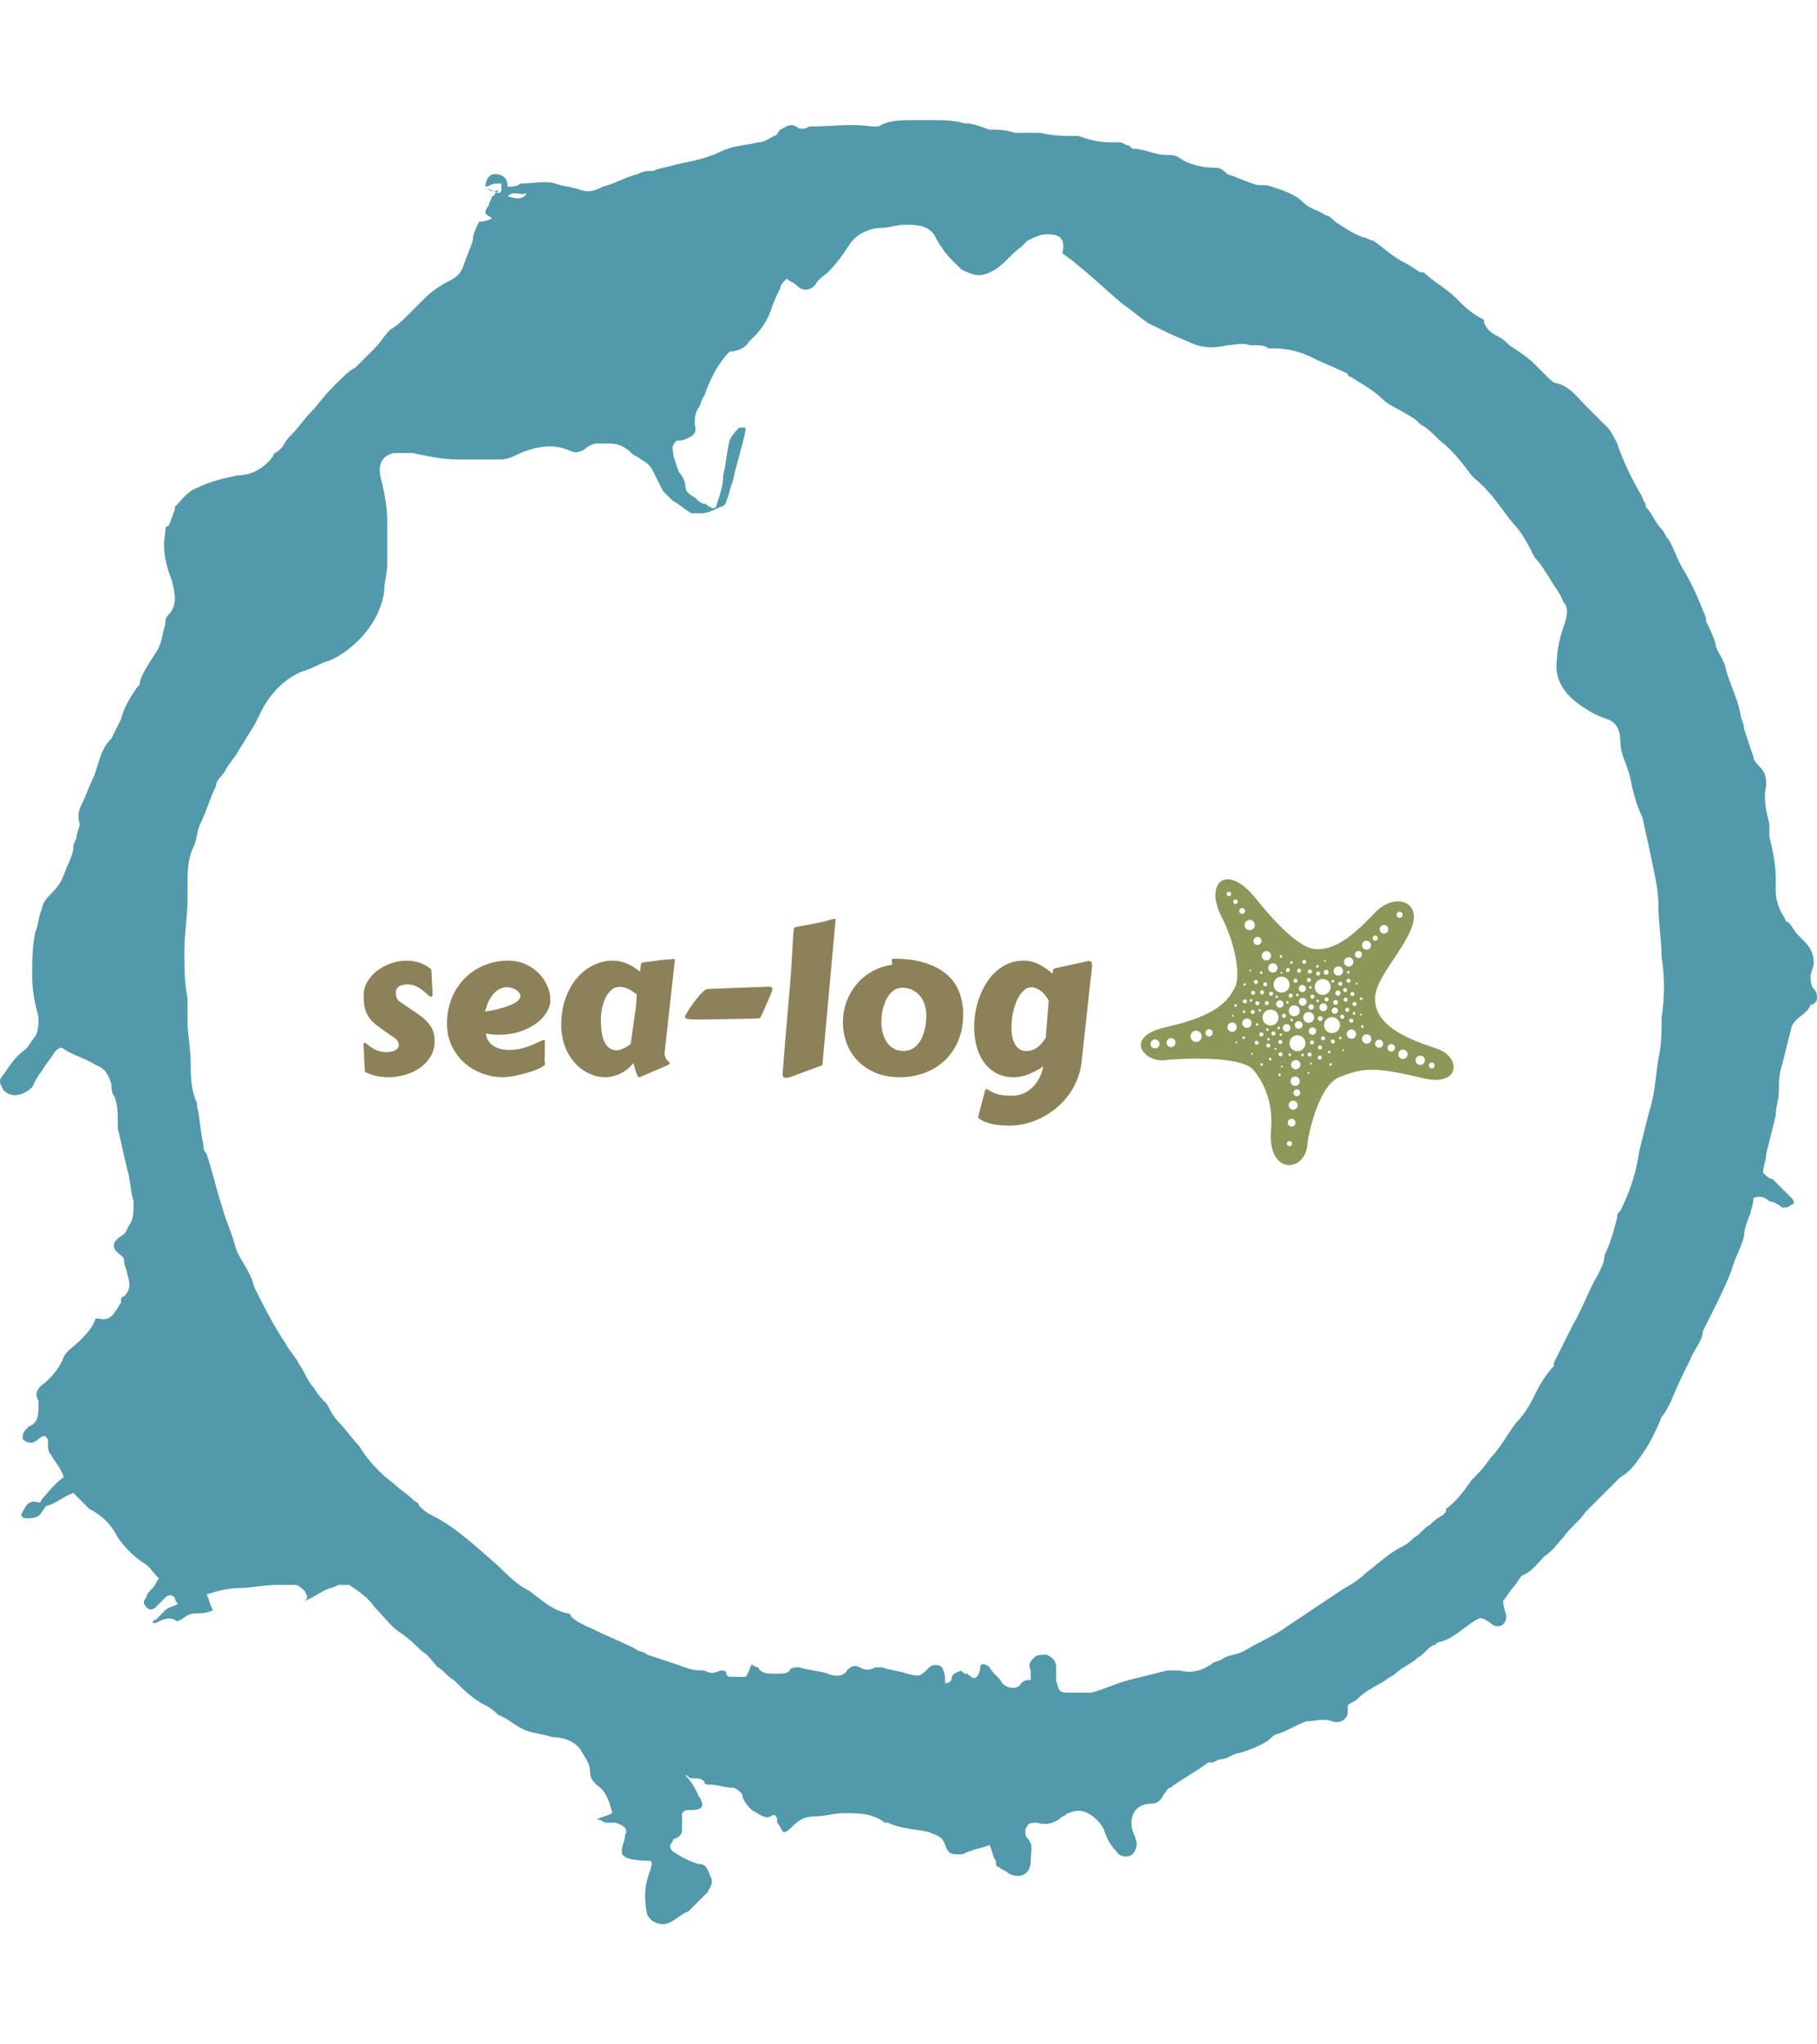 <svg xmlns="http://www.w3.org/2000/svg" version="1.1" xmlns:xlink="http://www.w3.org/1999/xlink" xmlns:svgjs="http://svgjs.dev/svgjs" width="2000" height="2250" viewBox="0 0 2000 2250"><g transform="matrix(1,0,0,1,0,0)"><svg viewBox="0 0 320 360" data-background-color="#ffffff" preserveAspectRatio="xMidYMid meet" height="2250" width="2000" xmlns="http://www.w3.org/2000/svg" xmlns:xlink="http://www.w3.org/1999/xlink"><g id="tight-bounds" transform="matrix(1,0,0,1,0,0)"><svg viewBox="0 0 320 360" height="360" width="320"><g><svg></svg></g><g><svg viewBox="0 0 320 360" height="360" width="320"><g><path transform="translate(-119.393,-98.319) scale(5.583,5.583)" d="M36.7 23.5c0-0.2 0.1-0.4 0.3-0.4 0.2 0 0.4 0.1 0.4 0.4 0.1 0 0.3 0 0.4-0.1 0.4 0 0.8-0.1 1.1 0 0.3 0.1 0.5 0.1 0.8 0.2 0.3 0.1 0.5 0 0.7-0.1 0.4-0.1 0.7-0.3 1.1-0.4 0.2-0.1 0.3-0.1 0.5-0.1 0.2-0.1 0.4-0.1 0.7-0.2 0.5-0.1 1-0.2 1.4-0.4 0.4-0.2 0.8-0.2 1.2-0.3 0.2 0 0.3-0.1 0.5-0.2 0.1 0 0.1-0.1 0.2-0.2 0.2-0.1 0.3-0.2 0.5-0.1 0.1 0.1 0.3 0.1 0.4 0h0.1c0.6 0 1.2-0.1 1.9 0 0.1 0 0.2 0 0.2 0 0.3-0.2 0.7-0.2 1.1-0.2 0.1 0 0.3 0 0.4 0h0.1c0.4 0 0.8 0 1.1 0.1 0.3 0 0.5 0.1 0.8 0.2 0.3 0 0.5 0 0.8 0.1 0.2 0 0.4 0 0.6 0 0.1 0 0.2 0 0.2 0 0.4 0.1 0.8 0.1 1.2 0.1 0.3 0.1 0.6 0.2 1 0.2 0.1 0 0.2 0 0.3 0 0.1 0 0.2 0.1 0.3 0.1l0.1 0.1c0.4 0 0.7 0.2 1.1 0.2 0.1 0 0.3 0 0.4 0.1 0.3 0.2 0.7 0.3 1.1 0.3 0.2 0 0.3 0.1 0.4 0.2 0.3 0.1 0.5 0.2 0.8 0.3 0.2 0.1 0.4 0 0.6 0.1 0.3 0.1 0.7 0.2 1 0.5 0.2 0.2 0.4 0.2 0.7 0.4 0.1 0 0.2 0.1 0.3 0.2 0.3 0.2 0.6 0.4 0.9 0.5 0.1 0 0.2 0.1 0.3 0.1 0.3 0.2 0.6 0.5 1 0.7 0.2 0.1 0.3 0.2 0.5 0.3h0.1c0.3 0.3 0.7 0.5 1 0.8 0.3 0.3 0.5 0.5 0.9 0.7 0 0 0 0 0 0.1 0.1 0.2 0.2 0.3 0.4 0.4 0.2 0.1 0.3 0.2 0.4 0.3 0.3 0.2 0.6 0.4 0.8 0.6 0.1 0.1 0.2 0.2 0.4 0.4 0.1 0.1 0.2 0.2 0.3 0.2 0.4 0.1 0.6 0.4 0.9 0.7 0.2 0.2 0.5 0.5 0.7 0.7 0.1 0.1 0.2 0.3 0.3 0.5 0.2 0.6 0.5 1.2 0.8 1.7 0 0 0 0.1 0.1 0.2v0.1c0.2 0.2 0.3 0.5 0.5 0.7 0.1 0.1 0.1 0.2 0.2 0.3 0.2 0.3 0.3 0.7 0.5 1 0.3 0.5 0.5 1 0.7 1.5v0.1c0.1 0.2 0.2 0.4 0.3 0.7 0 0.2 0.2 0.4 0.3 0.7 0.1 0.5 0.4 1 0.5 1.6 0 0.1 0.1 0.2 0.1 0.4 0.1 0.3 0.2 0.6 0.3 0.9 0 0.1 0.1 0.2 0.2 0.3 0.2 0.2 0.2 0.4 0.2 0.6-0.1 0.4 0 0.8 0.1 1.2 0 0.1 0 0.2 0 0.4 0.1 0.4 0.2 0.9 0.2 1.3 0 0.1 0 0.3 0 0.4 0 0.3 0.1 0.6 0.3 0.9 0 0.1 0.1 0.1 0.1 0.1 0.1 0.1 0.2 0.3 0.3 0.4 0.1 0.1 0.1 0.1 0.2 0.2 0.2 0.2 0.3 0.4 0.3 0.7 0 0.1-0.1 0.3-0.1 0.4 0 0.1 0 0.3 0.1 0.4 0.1 0.1 0.1 0.2 0.1 0.3 0 0.1-0.1 0.2-0.2 0.2v0c-0.1 0.3-0.5 0.4-0.6 0.7-0.1 0.4-0.2 0.8-0.3 1.2-0.1 0.3-0.1 0.5-0.1 0.8 0 0.3-0.1 0.5-0.1 0.8-0.1 0.4-0.2 0.8-0.3 1.2 0 0.2-0.1 0.4-0.1 0.6 0.1 0.1 0.2 0.2 0.3 0.2 0.2 0.2 0.4 0.4 0.6 0.6 0.1 0.1 0.1 0.2 0 0.2-0.1 0.1-0.2 0.1-0.3 0.1-0.1-0.1-0.3-0.2-0.4-0.2-0.1-0.1-0.3-0.2-0.5-0.1 0 0.2-0.1 0.4-0.1 0.5-0.1 0.2-0.2 0.5-0.2 0.7-0.1 0.4-0.3 0.7-0.4 1.1-0.2 0.5-0.4 0.9-0.6 1.3-0.1 0.2-0.2 0.4-0.3 0.6v0c0 0.3-0.3 0.6-0.4 0.9-0.2 0.4-0.4 0.8-0.6 1.3-0.1 0.2-0.2 0.4-0.3 0.5-0.2 0.5-0.4 0.9-0.7 1.3-0.2 0.3-0.4 0.5-0.6 0.6-0.2 0.2-0.4 0.4-0.6 0.6-0.1 0.1-0.2 0.2-0.3 0.3-0.1 0.1-0.1 0.1-0.2 0.2-0.2 0.3-0.5 0.5-0.7 0.8-0.2 0.2-0.3 0.4-0.6 0.6-0.2 0.2-0.4 0.5-0.7 0.6-0.1 0.1-0.2 0.3-0.3 0.4-0.1 0.1-0.2 0.3-0.3 0.4 0 0.2 0.1 0.4 0.1 0.5 0 0.3-0.3 0.4-0.5 0.2-0.3-0.2-0.3-0.2-0.6 0-0.3 0.2-0.6 0.5-1 0.6-0.1 0-0.1 0.1-0.2 0.1-0.2 0.1-0.3 0.3-0.5 0.4-0.2 0.2-0.5 0.3-0.7 0.5-0.1 0.1-0.2 0.1-0.3 0.2-0.3 0.2-0.6 0.3-0.9 0.6-0.1 0.1-0.2 0.1-0.3 0.2 0 0.1 0 0.1 0 0.2 0 0.2-0.2 0.4-0.5 0.3-0.3-0.1-0.5 0-0.8 0-0.3 0.1-0.6 0.3-0.9 0.4-0.1 0-0.2 0.1-0.3 0.2-0.3 0.2-0.6 0.3-0.9 0.4-0.2 0-0.4 0.2-0.6 0.2-0.1 0-0.2 0.1-0.3 0.1h-0.1c-0.4 0.3-0.8 0.5-1.2 0.8-0.1 0-0.1 0.1-0.2 0.2-0.1 0.2-0.2 0.3-0.4 0.3-0.5 0-0.7 0.4-0.6 0.8 0 0.1 0.1 0.2 0.1 0.3 0.1 0.2 0 0.4-0.1 0.5-0.1 0.1-0.4 0.1-0.5-0.1-0.2-0.2-0.3-0.4-0.4-0.7-0.1-0.2-0.3-0.4-0.5-0.5-0.2-0.1-0.4-0.1-0.6 0-0.1 0-0.1 0.1-0.2 0.1-0.2 0.2-0.5 0.3-0.8 0.2-0.1 0-0.3 0-0.3 0.1-0.1 0.1-0.1 0.3 0 0.4 0.2 0.2 0.1 0.4 0.1 0.7 0 0.4-0.3 0.6-0.7 0.4-0.1-0.1-0.2-0.1-0.3-0.2-0.1 0-0.1-0.1-0.1-0.2-0.1-0.1-0.1-0.3-0.2-0.5-0.2 0.1-0.4 0.1-0.6 0.2-0.1 0-0.2 0.1-0.3 0.1-0.3 0-0.4 0-0.5-0.3-0.1-0.3-0.3-0.3-0.5-0.4-0.4-0.1-0.9-0.1-1.3-0.3h-0.1c-0.4-0.3-0.8-0.3-1.3-0.3-0.3 0-0.6 0.1-0.9 0.1-0.3 0-0.5 0.1-0.7 0.3-0.1 0.1-0.2 0.2-0.3 0.2-0.1-0.1-0.1-0.2-0.2-0.3v-0.1c0-0.1-0.1-0.2-0.2-0.1-0.2 0.1-0.4-0.1-0.6-0.2-0.1-0.1-0.3-0.3-0.3-0.5-0.1-0.1-0.2-0.2-0.3-0.2-0.2 0-0.5-0.1-0.7-0.1-0.1 0-0.2 0-0.2-0.1-0.1-0.1-0.2-0.1-0.4-0.1-0.1 0-0.1-0.1-0.2-0.1 0.2 0.2 0.3 0.4 0.4 0.6 0 0.1 0.1 0.1 0.1 0.2 0.1 0.2 0 0.3-0.3 0.3-0.2 0-0.2 0-0.3 0.1 0 0.2 0 0.3 0 0.5 0 0.1 0 0.2-0.2 0.3 0 0-0.1 0-0.1 0.1-0.1 0.1-0.1 0.2 0 0.3 0.3 0.2 0.5 0.3 0.8 0.4 0.3 0 0.3 0.2 0.4 0.4 0.1 0.2 0 0.3-0.1 0.5-0.2 0.2-0.4 0.4-0.6 0.6-0.3 0.1-0.5 0.4-0.8 0.4-0.2 0-0.4-0.1-0.5-0.3-0.1-0.5-0.1-0.9 0.1-1.4 0-0.1 0.1-0.2 0-0.3-0.9 0-0.9-0.2-0.9-0.3 0-0.2 0.1-0.3 0.1-0.5 0.1-0.2 0-0.3-0.3-0.4-0.1 0-0.2 0-0.3 0-0.1 0-0.1-0.1-0.3-0.1 0.2-0.1 0.3-0.1 0.5-0.2-0.1-0.4-0.2-0.7-0.5-0.9-0.1-0.1-0.2-0.2-0.2-0.4 0-0.3-0.2-0.5-0.3-0.7-0.2-0.3-0.6-0.4-0.9-0.4-0.3-0.1-0.5-0.1-0.8-0.2-0.3-0.1-0.6-0.4-0.9-0.5-0.1-0.1-0.2-0.2-0.4-0.3-0.4-0.2-0.7-0.5-1-0.8-0.2-0.1-0.3-0.3-0.5-0.4-0.2-0.2-0.3-0.4-0.5-0.5-0.2-0.2-0.4-0.4-0.7-0.6-0.3-0.2-0.5-0.5-0.8-0.8-0.2-0.3-0.5-0.5-0.8-0.7-0.1 0-0.2 0-0.3 0-0.1 0-0.2 0.1-0.3 0.1-0.3 0.1-0.5 0.3-0.8 0.4 0.1-0.1 0.1-0.1 0-0.3-0.1-0.1-0.2-0.2-0.3-0.2-0.2 0-0.4 0-0.6 0-0.4 0-0.8 0.1-1.2 0.1-0.3 0-0.7 0.1-1 0.2 0.1 0.2 0.1 0.3 0.2 0.5-0.2 0.1-0.4 0.1-0.6 0.1-0.1 0-0.3 0.1-0.4 0.2-0.1 0-0.1 0.1-0.2 0-0.2-0.1-0.4 0-0.6 0.1h-0.1c0 0 0-0.1 0.1-0.1 0.1-0.1 0.2-0.2 0.3-0.3 0.1-0.1 0.2-0.1 0.4-0.2-0.1-0.1-0.1-0.2-0.1-0.2-0.1-0.1-0.2-0.1-0.3 0-0.1 0.1-0.2 0.2-0.3 0.3-0.1 0.1-0.2 0.1-0.3 0-0.1-0.1-0.1-0.2 0-0.3 0-0.1 0.1-0.2 0.2-0.3 0.1-0.1 0.1-0.2 0.2-0.3-0.2-0.2-0.3-0.4-0.5-0.5-0.3-0.2-0.6-0.5-0.8-0.8-0.2-0.4-0.5-0.7-0.9-0.9-0.1-0.1-0.2-0.2-0.3-0.3-0.1-0.1-0.1-0.1-0.2-0.2-0.3 0.1-0.5 0.3-0.8 0.4-0.1 0-0.1 0.1-0.2 0.2-0.1 0.2-0.3 0.2-0.5 0.2-0.1 0-0.2-0.1-0.1-0.2 0.1-0.2 0.2-0.4 0.5-0.3 0 0 0.1 0 0.1-0.1 0.2-0.2 0.4-0.5 0.7-0.7-0.1-0.3-0.3-0.5-0.4-0.7-0.1-0.1-0.1-0.2-0.1-0.4 0-0.1 0-0.1-0.1-0.2 0 0-0.1 0-0.2 0.1-0.1 0.1-0.3 0.2-0.5 0 0-0.1 0-0.2 0.1-0.3l0.1-0.1c0.3-0.1 0.3-0.4 0.3-0.7v-0.1c-0.1-0.2-0.1-0.3 0.1-0.5 0.3-0.2 0.6-0.6 0.7-0.9 0.1-0.2 0.3-0.3 0.5-0.5 0.2-0.2 0.4-0.4 0.5-0.7h0.1c0.4 0.1 0.5-0.2 0.7-0.5 0-0.1 0-0.2 0.1-0.2 0.2-0.2 0.2-0.4 0.1-0.7 0-0.1-0.1-0.3-0.1-0.4 0-0.1 0-0.1-0.1-0.2-0.3-0.2-0.3-0.4 0-0.6 0.2-0.1 0.2-0.3 0.3-0.4 0.1-0.2 0.1-0.4 0.1-0.7-0.1-0.3-0.1-0.7-0.2-1-0.1-0.4-0.2-0.9-0.3-1.3 0-0.1 0-0.1 0-0.2 0-0.3 0-0.5-0.1-0.8-0.1-0.1-0.1-0.3-0.1-0.4-0.1-0.3-0.2-0.5-0.5-0.6-0.3-0.2-0.7-0.3-1-0.5-0.1-0.1-0.2 0-0.3 0.1-0.1 0.2-0.3 0.4-0.4 0.6-0.1 0.1-0.2 0.3-0.3 0.5-0.2 0.2-0.6 0.4-0.9 0.1-0.1-0.2-0.2-0.3 0-0.5 0.2-0.3 0.4-0.6 0.7-0.8 0.1-0.1 0.2-0.3 0.3-0.4 0.1-0.2 0.1-0.4 0.1-0.6-0.1-0.4-0.2-0.8-0.2-1.3 0-0.5 0-0.9 0.1-1.4 0.1-0.2 0.1-0.5 0.2-0.7 0-0.1 0.1-0.3 0.2-0.4 0.2-0.2 0.4-0.4 0.5-0.7 0.1-0.3 0.3-0.6 0.3-0.9 0-0.1 0.1-0.2 0.1-0.3 0-0.1 0.1-0.3 0.1-0.4-0.1-0.3 0-0.5 0.1-0.7 0.1-0.2 0.2-0.5 0.3-0.7 0.2-0.4 0.2-0.9 0.6-1.3 0.1-0.2 0.2-0.4 0.3-0.6 0.1-0.4 0.3-0.7 0.5-1 0.1-0.1 0.1-0.1 0.1-0.2 0.1-0.3 0.3-0.6 0.5-0.9 0.2-0.3 0.2-0.6 0.3-0.9 0-0.1 0-0.2 0.1-0.3 0.3-0.3 0.2-0.7 0.1-1.1-0.2-0.5-0.3-1-0.2-1.5 0-0.1 0-0.2 0.1-0.2 0.1-0.2 0.1-0.3 0.2-0.5v-0.1c0.2-0.2 0.4-0.5 0.7-0.6 0.4-0.2 0.8-0.3 1.3-0.4 0.4 0 0.8-0.2 1.1-0.6 0-0.1 0.1-0.1 0.2-0.2l0.1-0.1c0.1-0.2 0.2-0.3 0.3-0.4 0.2-0.2 0.4-0.5 0.6-0.7 0.2-0.2 0.4-0.5 0.7-0.8l0.1-0.1c0.2-0.2 0.4-0.4 0.6-0.5 0.2-0.2 0.4-0.4 0.6-0.6 0.2-0.2 0.3-0.4 0.5-0.6 0.2-0.1 0.4-0.3 0.6-0.5 0.2-0.2 0.4-0.4 0.5-0.5 0.2-0.2 0.5-0.4 0.7-0.5 0.2-0.1 0.4-0.2 0.5-0.5 0.1-0.3 0.2-0.5 0.3-0.8 0-0.2 0.1-0.4 0.2-0.6 0.1 0 0.2 0 0.4-0.1-0.1-0.1-0.2-0.1-0.2-0.2 0-0.1 0.1-0.2 0.1-0.2 0-0.1 0.1-0.2 0.1-0.3 0 0 0.1 0 0.1-0.1 0 0 0.1 0 0.1-0.1-0.2 0.1-0.3 0-0.4-0.1 0.1 0.1 0.2 0.1 0.4 0.2 0 0 0.1 0 0.1-0.1 0-0.1 0-0.2 0-0.2 0 0-0.1 0-0.2 0-0.1 0-0.2 0.1-0.3 0.1zM54 70.5c0-0.1-0.1-0.1-0.1-0.2-0.1-0.2 0-0.3 0.1-0.4 0.1-0.1 0.2-0.1 0.4-0.1 0.2 0.1 0.3 0.2 0.3 0.4 0 0.1 0 0.3 0 0.4 0.1 0.4 0.1 0.4 0.5 0.4 0.2 0 0.4 0 0.6 0 0.4-0.1 0.8-0.3 1.2-0.4 0.4-0.1 0.8-0.2 1.2-0.3 0.1 0 0.2 0 0.4 0 0.4 0.1 0.7 0 1-0.2 0.1-0.1 0.3-0.1 0.4-0.2 0.2-0.1 0.4-0.1 0.6-0.2 0.5-0.3 1-0.5 1.4-0.8 0.3-0.2 0.6-0.4 0.9-0.6 0.3-0.2 0.6-0.4 0.9-0.6 0.2-0.1 0.5-0.3 0.7-0.5 0.4-0.3 0.7-0.6 1.1-0.8 0.2-0.1 0.3-0.2 0.4-0.3 0.2-0.1 0.3-0.3 0.5-0.4 0.1-0.1 0.2-0.2 0.4-0.3 0.1-0.1 0.1-0.1 0.1-0.2 0.3-0.2 0.6-0.6 0.8-0.9 0.2-0.2 0.4-0.4 0.6-0.7 0.3-0.3 0.5-0.7 0.8-1.1 0.2-0.2 0.4-0.5 0.5-0.7 0.2-0.4 0.4-0.8 0.7-1.1v-0.1c0.2-0.4 0.4-0.8 0.6-1.2 0.3-0.5 0.5-1.1 0.8-1.6 0.1-0.2 0.2-0.4 0.2-0.6 0.2-0.4 0.3-0.8 0.4-1.2 0-0.1 0-0.1 0.1-0.2 0.3-0.6 0.5-1.2 0.6-1.9 0.1-0.4 0.2-0.8 0.3-1.2 0.2-0.6 0.2-1.1 0.3-1.7 0.1-0.4 0.1-0.9 0.1-1.3 0.1-0.6 0.1-1.3 0-1.9 0-0.5-0.1-1.1-0.1-1.6 0-0.5-0.1-0.9-0.2-1.4-0.1-0.5-0.2-0.9-0.3-1.4-0.2-0.4-0.3-0.8-0.4-1.3-0.1-0.4-0.3-0.7-0.3-1.1 0-0.3-0.1-0.6-0.4-0.7-0.3-0.1-0.5-0.2-0.8-0.4-0.6-0.4-0.9-0.9-0.8-1.5 0-0.3 0.1-0.7 0.2-1 0.1-0.3 0.2-0.6 0-0.8-0.1-0.3-0.3-0.5-0.4-0.7-0.2-0.3-0.3-0.5-0.5-0.7-0.2-0.4-0.4-0.8-0.7-1.1-0.4-0.5-0.7-1-1.2-1.4l-0.1-0.1c-0.3-0.4-0.6-0.8-1-1.1-0.2-0.2-0.4-0.4-0.6-0.5-0.1-0.1-0.2-0.2-0.4-0.3-0.3-0.2-0.6-0.3-0.8-0.5-0.3-0.3-0.7-0.5-1-0.7 0 0-0.1 0-0.1-0.1-0.4-0.2-0.7-0.3-1.1-0.5-0.4-0.2-0.8-0.3-1.2-0.3-0.1 0-0.1 0-0.2 0-0.1-0.1-0.3-0.1-0.4-0.1-0.1 0-0.1 0-0.2 0-0.2-0.1-0.5 0-0.7 0-0.4 0.1-0.8 0.1-1.2-0.1-0.5-0.2-0.9-0.4-1.3-0.6-0.3-0.2-0.5-0.4-0.8-0.6-0.6-0.5-1.2-1.1-1.9-1.6 0.1-0.5-0.1-0.6-0.5-0.6-0.2 0-0.4 0.1-0.6 0.2-0.1 0.1-0.1 0.1-0.2 0.2-0.3 0.2-0.5 0.5-0.8 0.7-0.5 0.3-0.7 0.2-1.1 0-0.1-0.1-0.2-0.2-0.3-0.3-0.2-0.2-0.4-0.5-0.5-0.7-0.2-0.4-0.6-0.4-1-0.4-0.2 0-0.5 0.1-0.7 0.1-0.4 0-0.8 0.2-1 0.5-0.2 0.3-0.4 0.6-0.7 0.9-0.1 0.1-0.3 0.2-0.4 0.4-0.2 0.2-0.4 0.2-0.6 0-0.1-0.1-0.2-0.1-0.3-0.2-0.1 0.1-0.2 0.2-0.2 0.3-0.1 0.2-0.2 0.4-0.3 0.7-0.1 0.3-0.3 0.6-0.5 0.8-0.1 0.1-0.1 0.1-0.2 0.2-0.1 0.2-0.4 0.3-0.6 0.3-0.2 0.2-0.4 0.5-0.5 0.7-0.1 0.2-0.2 0.4-0.3 0.7-0.1 0.1-0.1 0.3-0.2 0.4-0.1 0.2-0.1 0.3-0.1 0.5 0.1 0.3-0.1 0.4-0.4 0.5-0.2 0-0.2 0-0.3 0.2 0 0.3 0.1 0.5 0.2 0.8 0.1 0.1 0.2 0.3 0.2 0.4 0 0.2 0.1 0.3 0.3 0.4 0.1 0.1 0.2 0.2 0.3 0.2 0.1 0 0.1 0.1 0.2 0.1 0.1 0.1 0.2 0 0.2-0.1 0.1-0.3 0.2-0.6 0.2-0.9 0.1-0.4 0.1-0.7 0.2-1.1 0.1-0.2 0.2-0.3 0.3-0.4 0 0 0.1 0 0.2 0v0.1c-0.1 0.5-0.3 1.1-0.4 1.6-0.1 0.2-0.1 0.4-0.2 0.6 0 0.1-0.1 0.2-0.2 0.2-0.2 0.1-0.4 0.2-0.6 0.2-0.1 0-0.2 0-0.3 0-0.2-0.1-0.4-0.3-0.6-0.4-0.1-0.1-0.2-0.2-0.3-0.3-0.1-0.2-0.2-0.4-0.3-0.6-0.1-0.2-0.2-0.3-0.4-0.4-0.1-0.1-0.2-0.1-0.3-0.2-0.2-0.2-0.4-0.3-0.7-0.3-0.1 0-0.3 0-0.4 0-0.1 0-0.3 0.1-0.4 0.2-0.2 0.1-0.3 0.1-0.5 0-0.5-0.2-1-0.1-1.5 0.1-0.2 0.1-0.4 0.2-0.6 0.2-0.5 0-0.9 0-1.4 0-0.5 0-0.9-0.1-1.4-0.2-0.2 0-0.4 0-0.6 0-0.4 0.1-0.5 0.4-0.4 0.8 0.1 0.4 0.2 0.9 0.2 1.3 0 0.3 0 0.6 0 0.9 0 0.2 0 0.3 0 0.5 0 0.3-0.1 0.6-0.1 0.9-0.1 0.6-0.4 1.1-0.8 1.5-0.3 0.3-0.7 0.6-1.1 0.7-0.2 0.1-0.4 0.2-0.7 0.3-0.5 0.2-0.9 0.6-1.2 1.1-0.1 0.2-0.2 0.4-0.3 0.6-0.2 0.3-0.3 0.5-0.5 0.8-0.1 0.2-0.3 0.4-0.4 0.6-0.1 0.2-0.3 0.3-0.3 0.5-0.2 0.4-0.3 0.8-0.5 1.2-0.1 0.2-0.1 0.5-0.2 0.7-0.2 0.4-0.2 0.8-0.2 1.3 0 0.1 0 0.2 0 0.4 0 0.5-0.1 1.1-0.1 1.6 0 0.5 0 1 0.1 1.5 0 0.2 0 0.5 0 0.7 0 0.4 0.1 0.9 0.1 1.3 0 0.4 0 0.9 0.2 1.3v0.1c0.1 0.4 0.1 0.8 0.2 1.2 0 0.1 0 0.2 0.1 0.3 0.2 0.6 0.3 1.1 0.5 1.7 0.1 0.4 0.3 0.8 0.4 1.2 0.1 0.4 0.5 0.8 0.6 1.3v0c0.3 0.6 0.6 1.2 1 1.8 0.1 0.2 0.3 0.4 0.4 0.6 0.2 0.3 0.3 0.6 0.5 0.8 0.1 0.2 0.3 0.4 0.4 0.5 0.1 0.2 0.2 0.4 0.4 0.6 0.2 0.2 0.4 0.5 0.6 0.7 0.3 0.5 0.7 0.9 1.1 1.2 0.2 0.2 0.4 0.3 0.6 0.5 0.1 0.1 0.2 0.1 0.2 0.2 0.1 0.1 0.2 0.2 0.4 0.3 0.8 0.4 1.4 1 2.1 1.6 0.3 0.3 0.6 0.6 1 0.8 0.4 0.3 0.7 0.6 1.2 0.7 0 0 0.1 0 0.1 0.1 0.2 0.2 0.5 0.3 0.7 0.4 0.4 0.2 0.9 0.4 1.3 0.6 0.1 0.1 0.3 0.1 0.4 0.2 0.3 0.1 0.6 0.2 0.9 0.3 0.3 0.1 0.5 0.2 0.8 0.2h0.1c0.2 0.1 0.3 0.1 0.5 0 0.1 0 0.2 0 0.2 0.1 0 0.1 0.1 0.1 0.2 0.1 0.1 0 0.2 0 0.4 0 0.1-0.1 0.1-0.2 0.2-0.4 0.1 0.1 0.2 0.1 0.2 0.1 0.1 0.2 0.3 0.2 0.5 0.2h0.1c0.2 0 0.3 0 0.4-0.1 0-0.1 0.2-0.1 0.3-0.1 0.3 0.1 0.6 0.1 0.9 0.2 0.2 0.1 0.5 0.1 0.6-0.1 0.1-0.1 0.2-0.2 0.4-0.1 0.2 0.1 0.3 0.1 0.5 0 0.1 0 0.2 0 0.2 0 0.3 0.1 0.5 0.1 0.8 0.2 0.4 0.1 0.4 0.1 0.7-0.2 0.1-0.1 0.3-0.1 0.4 0 0.1 0.2 0.1 0.3 0.1 0.5 0.1 0 0.1 0 0.2-0.1 0-0.2 0.1-0.2 0.3-0.3 0.1 0.1 0.1 0.1 0.2 0.1 0.2 0.2 0.3 0.2 0.4-0.1 0-0.1 0-0.2 0.1-0.2 0.1 0 0.2 0.1 0.2 0.1 0.1 0.2 0.3 0.3 0.4 0.5 0.2 0.2 0.5 0.2 0.6 0 0.1-0.1 0.2-0.1 0.3-0.1 0-0.1 0-0.2 0-0.3 0.3 0.2 0.2 0.2 0.1 0.2zM37.4 23.8c0.3 0.1 0.5 0.1 0.6-0.1-0.2 0.1-0.4-0.1-0.6 0.1z" fill="#5199ab" fill-rule="nonzero" stroke="none" stroke-width="1" stroke-linecap="butt" stroke-linejoin="miter" stroke-miterlimit="10" stroke-dasharray="" stroke-dashoffset="0" font-family="none" font-weight="none" font-size="none" text-anchor="none" style="mix-blend-mode: normal" data-fill-palette-color="tertiary"></path></g><g transform="matrix(1,0,0,1,64,154.832)"><svg viewBox="0 0 192 50.336" height="50.336" width="192"><g><svg viewBox="0 0 192 50.336" height="50.336" width="192"><g><svg viewBox="0 0 287.255 75.309" height="50.336" width="192"><g transform="matrix(1,0,0,1,0,10.408)"><svg viewBox="0 0 192 54.493" height="54.493" width="192"><g id="textblocktransform"><svg viewBox="0 0 192 54.493" height="54.493" width="192" id="textblock"><g><svg viewBox="0 0 192 54.493" height="54.493" width="192"><g transform="matrix(1,0,0,1,0,0)"><svg width="192" viewBox="3.03 -37.5 178.3 50.61" height="54.493" data-palette-color="#8c8158"><g class="wordmark-text-0" data-fill-palette-color="primary" id="text-0"><path d="M3.37-0.07L3.05-6.74Q3.05-6.76 3.04-6.77 3.03-6.79 3.03-6.81L3.03-6.81Q3.03-7.13 3.37-7.13L3.37-7.13Q3.59-7.13 3.76-6.96L3.76-6.96Q4.74-6.03 5.99-5.44 7.25-4.86 8.72-4.86L8.72-4.86Q9.11-4.86 9.62-4.94 10.13-5.03 10.6-5.22 11.06-5.42 11.36-5.75 11.67-6.08 11.67-6.57L11.67-6.57Q11.67-7.1 11.4-7.56 11.13-8.01 10.69-8.3L10.69-8.3Q10.45-8.47 9.84-8.9 9.23-9.33 8.53-9.81 7.84-10.3 7.21-10.74 6.59-11.18 6.35-11.38L6.35-11.38Q5.25-12.21 4.6-13.06 3.96-13.92 3.61-14.83 3.27-15.75 3.17-16.75 3.08-17.75 3.08-18.87L3.08-18.87Q3.08-20.58 3.98-22.09 4.88-23.61 6.36-24.76 7.84-25.9 9.72-26.57 11.6-27.25 13.55-27.25L13.55-27.25Q15.16-27.25 16.72-26.76 18.29-26.27 19.63-25.1L19.63-25.1Q19.75-23.56 19.8-22.07 19.85-20.58 19.95-18.95L19.95-18.95Q19.95-18.63 19.8-18.52 19.65-18.41 19.46-18.41L19.46-18.41Q19.29-18.41 19.17-18.53L19.17-18.53Q18.6-19.07 18.02-19.59 17.43-20.12 16.78-20.52 16.14-20.92 15.41-21.18 14.67-21.44 13.84-21.44L13.84-21.44Q13.33-21.44 12.82-21.35 12.3-21.26 11.89-21.03 11.47-20.8 11.22-20.41 10.96-20.02 10.96-19.41L10.96-19.41Q10.96-18.7 11.13-18.19 11.3-17.68 11.94-17.19L11.94-17.19 16.48-14.11Q17.72-13.26 18.49-12.44 19.26-11.62 19.7-10.82 20.14-10.01 20.3-9.22 20.46-8.42 20.46-7.64L20.46-7.64Q20.46-5.44 19.45-3.77 18.43-2.1 16.82-0.99 15.21 0.12 13.17 0.7 11.13 1.27 9.08 1.27L9.08 1.27Q7.52 1.27 6.07 0.94 4.61 0.61 3.37-0.07L3.37-0.07ZM38.5-27.25L38.5-27.25Q40.82-27.25 42.71-26.38 44.6-25.51 45.96-24.13 47.31-22.75 48.04-21.04 48.78-19.34 48.78-17.63L48.78-17.63Q48.78-16.11 47.85-14.59 46.92-13.06 45.25-11.84 43.58-10.62 41.23-9.86 38.89-9.11 36.08-9.11L36.08-9.11Q34.62-9.11 33.01-9.4L33.01-9.4Q33.1-8.35 33.62-7.59 34.13-6.84 34.91-6.35 35.69-5.86 36.68-5.63 37.67-5.4 38.72-5.4L38.72-5.4Q39.89-5.4 40.98-5.6 42.06-5.81 43.06-6.15 44.06-6.49 44.99-6.91 45.92-7.32 46.75-7.74L46.75-7.74Q46.97-7.79 47.13-7.82 47.29-7.86 47.43-7.86L47.43-7.86Q47.43-7.86 47.42-7.47 47.41-7.08 47.41-6.37 47.41-5.66 47.4-4.66 47.39-3.66 47.36-2.44L47.36-2.44Q47.43-2.32 47.46-2.2 47.48-2.08 47.48-2L47.48-2Q47.48-1.71 46.95-1.37 46.41-1.03 45.54-0.66 44.68-0.29 43.56 0.05 42.45 0.39 41.31 0.67 40.16 0.95 39.08 1.11 38.01 1.27 37.2 1.27L37.2 1.27Q34.57 1.27 32.09 0.35 29.61-0.56 27.7-2.27 25.78-3.98 24.63-6.42 23.48-8.86 23.48-11.91L23.48-11.91Q23.48-15.11 24.58-17.91 25.68-20.7 27.67-22.78 29.66-24.85 32.42-26.05 35.18-27.25 38.5-27.25ZM38.21-20.75L38.21-20.75Q37.2-20.75 36.36-20.32 35.52-19.9 34.82-19.1 34.13-18.31 33.62-17.2 33.1-16.09 32.79-14.75L32.79-14.75Q35.3-15.19 36.96-15.67 38.62-16.16 39.62-16.66 40.62-17.16 41.04-17.66 41.45-18.16 41.45-18.63L41.45-18.63Q41.45-19.07 41.12-19.46 40.79-19.85 40.31-20.14 39.82-20.43 39.24-20.59 38.67-20.75 38.21-20.75ZM79.27-27.66L76.75-4.91Q76.73-4.81 76.73-4.72 76.73-4.64 76.73-4.57L76.73-4.57Q76.73-3.96 76.92-3.55 77.12-3.15 77.35-2.89 77.58-2.64 77.78-2.48 77.97-2.32 77.97-2.2L77.97-2.2Q77.97-1.86 77.24-1.56L77.24-1.56 70.67 1.25Q70.65 1.27 70.5 1.27L70.5 1.27Q70.31 1.27 70.11 0.93 69.92 0.59 69.73 0.06 69.55-0.46 69.39-1.06 69.23-1.66 69.11-2.17L69.11-2.17Q67.57-0.39 65.79 0.44 64.01 1.27 62.25 1.27L62.25 1.27Q60.2 1.27 58.25 0.37 56.29-0.54 54.78-2.21 53.27-3.88 52.35-6.25 51.44-8.62 51.44-11.57L51.44-11.57Q51.44-15.06 52.45-17.94 53.46-20.83 55.2-22.9 56.93-24.98 59.24-26.11 61.54-27.25 64.13-27.25L64.13-27.25Q65.96-27.25 67.6-26.5 69.23-25.76 70.7-24.58L70.7-24.58Q70.84-25.32 70.87-25.76 70.89-26.2 70.98-26.44 71.06-26.68 71.31-26.77 71.55-26.86 72.11-26.9L72.11-26.9Q73.87-27.15 75.62-27.36 77.36-27.56 79.27-27.66L79.27-27.66ZM68.43-6.88L69.45-14.11Q69.7-15.5 69.78-16.74 69.87-17.97 69.92-18.99L69.92-18.99Q69.53-19.29 69.07-19.6 68.62-19.92 68.1-20.2 67.57-20.48 67-20.65 66.43-20.83 65.79-20.83L65.79-20.83Q64.47-20.83 63.58-19.97 62.69-19.12 62.14-17.87 61.59-16.63 61.36-15.23 61.13-13.84 61.13-12.77L61.13-12.77Q61.13-8.91 62.14-7.12 63.15-5.32 64.96-5.32L64.96-5.32Q65.69-5.32 66.6-5.74 67.5-6.15 68.43-6.88L68.43-6.88ZM87.25-20.31L95.11-20.63Q96.35-20.68 97.54-20.72 98.72-20.75 99.7-20.79 100.68-20.83 101.4-20.86 102.12-20.9 102.41-20.9L102.41-20.9Q102.6-20.9 102.85-20.75 103.09-20.61 103.09-20.19L103.09-20.19Q103.09-19.97 102.86-19.38 102.63-18.8 102.26-17.96 101.9-17.11 101.43-16.08 100.97-15.04 100.48-13.92L100.48-13.92Q100.38-13.7 100.3-13.55 100.21-13.4 100.08-13.29 99.94-13.18 99.72-13.13 99.5-13.09 99.14-13.09L99.14-13.09Q96.94-13.04 94.74-13 92.55-12.96 90.61-12.93 88.66-12.89 87.1-12.87 85.54-12.84 84.61-12.84L84.61-12.84Q83.15-12.84 82.43-12.98 81.71-13.11 81.71-13.53L81.71-13.53Q81.71-13.65 82.01-14.2 82.32-14.75 82.81-15.49 83.29-16.24 83.92-17.08 84.54-17.92 85.15-18.63 85.76-19.34 86.32-19.81 86.88-20.29 87.25-20.31L87.25-20.31ZM107.36-20.65L107.36-20.65Q107.66-24 107.84-27.27 108.02-30.54 108.24-33.98L108.24-33.98Q108.29-34.79 108.4-35.1 108.51-35.4 108.95-35.5L108.95-35.5Q111.22-35.91 113.5-36.34 115.79-36.77 118.08-37.48L118.08-37.48Q118.15-37.5 118.3-37.5L118.3-37.5Q118.57-37.5 118.57-37.26L118.57-37.26 115.4-2.39 115.4-1.98Q115.4-1.76 115.22-1.62 115.05-1.49 114.42-1.32L114.42-1.32 108.02 1.03Q107.75 1.15 107.31 1.28 106.87 1.42 106.46 1.42L106.46 1.42Q106.12 1.42 105.86 1.25 105.61 1.07 105.61 0.66L105.61 0.66 105.61 0.51Q105.8-1.95 105.98-4.31 106.17-6.67 106.37-9.18 106.58-11.69 106.83-14.5 107.07-17.31 107.36-20.65ZM134.29 1.27L134.29 1.27Q130.85 1.27 128.25 0.15 125.65-0.98 123.89-2.84 122.13-4.71 121.25-7.14 120.37-9.57 120.37-12.18L120.37-12.18Q120.37-14.79 121.23-17.15 122.08-19.51 123.62-21.37 125.16-23.24 127.31-24.5 129.46-25.76 132.04-26.2L132.04-26.2Q132.43-26.22 132.43-26.37L132.43-26.37Q132.43-26.64 132.37-26.87 132.31-27.1 132.31-27.27L132.31-27.27Q132.31-27.54 132.41-27.64 132.51-27.73 132.63-27.73L132.63-27.73Q137.29-27.73 140.56-26.67 143.84-25.61 145.89-23.78 147.94-21.95 148.86-19.46 149.79-16.97 149.79-14.11L149.79-14.11Q149.79-10.47 148.57-7.62 147.35-4.76 145.24-2.78 143.13-0.81 140.31 0.23 137.49 1.27 134.29 1.27ZM129.77-12.45L129.77-12.45Q129.77-11.13 130.05-9.84 130.33-8.54 130.98-7.5 131.63-6.45 132.68-5.8 133.73-5.15 135.29-5.15L135.29-5.15Q136.41-5.2 137.26-5.65 138.1-6.1 138.71-6.82 139.32-7.54 139.72-8.45 140.12-9.35 140.36-10.31 140.59-11.28 140.69-12.21 140.78-13.13 140.78-13.89L140.78-13.89Q140.78-15.16 140.4-16.38 140.03-17.6 139.29-18.53 138.56-19.46 137.48-20.03 136.39-20.61 134.97-20.61L134.97-20.61Q133.51-20.61 132.51-19.74 131.51-18.87 130.91-17.6 130.31-16.33 130.04-14.93 129.77-13.53 129.77-12.45ZM170.69-17.04L170.71-17.41Q170.47-17.97 170.04-18.55 169.61-19.14 169.05-19.63 168.49-20.12 167.83-20.42 167.17-20.73 166.44-20.73L166.44-20.73Q165.44-20.73 164.56-19.9 163.68-19.07 163.02-17.69 162.36-16.31 161.98-14.54 161.61-12.77 161.61-10.86L161.61-10.86Q161.61-9.69 161.81-8.65 162.02-7.62 162.46-6.84 162.9-6.05 163.6-5.59 164.29-5.13 165.27-5.13L165.27-5.13Q166.73-5.13 167.95-6.04 169.17-6.96 170.03-8.42L170.03-8.42Q170.05-8.94 170.1-9.64 170.15-10.35 170.22-11.36 170.3-12.38 170.41-13.76 170.52-15.14 170.69-17.04L170.69-17.04ZM181.31-25.71L178.79-2.66Q178.55-0.24 177.69 1.86 176.84 3.96 175.53 5.7 174.23 7.45 172.56 8.83 170.88 10.21 169.02 11.16 167.15 12.11 165.17 12.61 163.19 13.11 161.26 13.11L161.26 13.11Q160.24 13.11 159.16 13.04 158.09 12.96 157.07 12.76 156.04 12.55 155.11 12.17 154.18 11.79 153.45 11.21L153.45 11.21 153.45 11.18Q153.45 11.06 153.63 10.33 153.82 9.59 154.07 8.61 154.33 7.62 154.61 6.57 154.89 5.52 155.09 4.76L155.09 4.76Q155.19 4.42 155.28 4.3 155.38 4.17 155.5 4.17L155.5 4.17Q155.65 4.17 155.67 4.2L155.67 4.2Q156.38 4.66 157 4.97 157.63 5.27 158.32 5.46 159.02 5.64 159.85 5.71 160.68 5.79 161.78 5.79L161.78 5.79Q163.49 5.79 164.8 5.13 166.12 4.47 167.07 3.42 168.03 2.37 168.6 1.11 169.17-0.15 169.39-1.37L169.39-1.37Q167.64-0.2 165.83 0.54 164.02 1.27 162.19 1.27L162.19 1.27Q159.68 1.27 157.85 0.26 156.02-0.76 154.82-2.47 153.62-4.17 153.05-6.38 152.48-8.59 152.48-11.01L152.48-11.01Q152.48-12.92 152.83-14.86 153.18-16.8 153.88-18.6 154.57-20.41 155.6-21.98 156.63-23.56 157.97-24.73 159.31-25.9 160.95-26.57 162.58-27.25 164.51-27.25L164.51-27.25Q166.61-27.25 168.41-26.32 170.2-25.39 171.66-24.02L171.66-24.02Q171.71-24.46 171.74-24.72 171.76-24.98 171.86-25.12 171.96-25.27 172.19-25.34 172.42-25.42 172.86-25.51L172.86-25.51Q173.13-25.56 173.84-25.72 174.55-25.88 175.52-26.1 176.5-26.32 177.67-26.56 178.84-26.81 180.04-27.08L180.04-27.08Q180.33-27.15 180.58-27.15L180.58-27.15Q181.33-27.15 181.33-26.17L181.33-26.17Q181.33-26.05 181.33-25.94 181.33-25.83 181.31-25.71L181.31-25.71Z" fill="#8c8158" data-fill-palette-color="primary"></path></g></svg></g></svg></g></svg></g></svg></g><g transform="matrix(1,0,0,1,204.864,0)"><svg viewBox="0 0 82.39 75.309" height="75.309" width="82.39"><g><svg xmlns="http://www.w3.org/2000/svg" xmlns:xlink="http://www.w3.org/1999/xlink" version="1.1" x="0" y="0" viewBox="4.153 6.801 92.515 84.564" enable-background="new 0 0 100 100" xml:space="preserve" height="75.309" width="82.39" class="icon-icon-0" data-fill-palette-color="accent" id="icon-0"><g fill="#8c975a" data-fill-palette-color="accent"><path d="M91.794 56.949c-6.957-2.348-18.373-6.155-18.373-14.735 0-6.068 7.766-13.308 10.819-21.077 3.077-7.834-4.942-10.491-10.726-4.57-3.917 4.01-11.005 11.938-18.371 10.818-4.207-0.639-11.022-7.375-16.788-14.642-8.952-11.284-15.48-4.756-10.352 5.129 3.917 7.548 5.782 17.253 4.01 20.797-1.772 3.544-4.596 8.36-20.33 11.844-13.056 2.89-6.435 10.724-0.28 9.792 1.956-0.297 22.289-1.746 26.112 2.983 5.503 6.809 5.436 14.159 5.129 17.814-1.119 13.335 10.352 12.682 10.819 3.729 0.087-1.688 3.075-16.973 9.418-19.49 6.341-2.518 9.801-3.342 24.526 0.279C98.789 68.419 98.975 59.373 91.794 56.949zM8.332 56.837c-0.752 0-1.341-0.605-1.341-1.338 0-0.734 0.588-1.333 1.341-1.333 0.735 0 1.33 0.599 1.33 1.333C9.662 56.232 9.067 56.837 8.332 56.837zM13.088 56.463c-0.752 0-1.341-0.603-1.341-1.337s0.588-1.334 1.341-1.334c0.735 0 1.33 0.6 1.33 1.334S13.823 56.463 13.088 56.463zM20.503 54.925c-0.937 0-1.669-0.75-1.669-1.664 0-0.913 0.732-1.658 1.669-1.658 0.915 0 1.655 0.745 1.655 1.658C22.158 54.175 21.418 54.925 20.503 54.925zM24.325 53.292c-0.595 0-1.06-0.477-1.06-1.056 0-0.581 0.465-1.053 1.06-1.053 0.581 0 1.051 0.472 1.051 1.053C25.375 52.816 24.906 53.292 24.325 53.292zM32.177 43.765c0.208 0 0.376 0.183 0.376 0.404 0 0.224-0.168 0.407-0.376 0.407-0.21 0-0.376-0.183-0.376-0.407C31.801 43.948 31.967 43.765 32.177 43.765zM31.338 46.898c0.143 0 0.259 0.125 0.259 0.277 0 0.154-0.116 0.28-0.259 0.28-0.145 0-0.258-0.125-0.258-0.28C31.08 47.024 31.193 46.898 31.338 46.898zM31.133 51.94c-0.778 0-1.387-0.623-1.387-1.381 0-0.762 0.608-1.379 1.387-1.379 0.761 0 1.376 0.617 1.376 1.379C32.509 51.317 31.894 51.94 31.133 51.94zM32.387 55.362c-0.144 0-0.258-0.127-0.258-0.279 0-0.153 0.114-0.277 0.258-0.277 0.142 0 0.258 0.124 0.258 0.277C32.645 55.235 32.529 55.362 32.387 55.362zM70.909 24.978c0.734 0 1.329 0.596 1.329 1.331 0 0.733-0.595 1.334-1.329 1.334-0.752 0-1.34-0.601-1.34-1.334C69.569 25.573 70.157 24.978 70.909 24.978zM67.332 40.742c0 0.331-0.268 0.602-0.6 0.602-0.339 0-0.604-0.271-0.604-0.602s0.266-0.6 0.604-0.6C67.064 40.142 67.332 40.411 67.332 40.742zM66.982 48.646c0 0.331-0.268 0.602-0.601 0.602-0.338 0-0.604-0.271-0.604-0.602s0.266-0.6 0.604-0.6C66.714 48.046 66.982 48.315 66.982 48.646zM66.843 46.463c0-0.222 0.166-0.404 0.376-0.404 0.207 0 0.376 0.183 0.376 0.404 0 0.224-0.169 0.407-0.376 0.407C67.009 46.87 66.843 46.688 66.843 46.463zM65.008 36.825c0-0.331 0.266-0.6 0.604-0.6 0.332 0 0.6 0.269 0.6 0.6s-0.268 0.602-0.6 0.602C65.274 37.427 65.008 37.156 65.008 36.825zM65.304 42.421c0 0.331-0.268 0.602-0.6 0.602-0.339 0-0.604-0.271-0.604-0.602s0.266-0.6 0.604-0.6C65.037 41.821 65.304 42.09 65.304 42.421zM65.165 34.307c0-0.222 0.166-0.404 0.376-0.404 0.207 0 0.376 0.183 0.376 0.404 0 0.224-0.169 0.407-0.376 0.407C65.331 34.714 65.165 34.531 65.165 34.307zM65.64 29.873c0.761 0 1.376 0.618 1.376 1.379 0 0.758-0.615 1.381-1.376 1.381-0.778 0-1.388-0.623-1.388-1.381C64.252 30.491 64.862 29.873 65.64 29.873zM64.564 38.988c0.333 0 0.601 0.269 0.601 0.6 0 0.332-0.268 0.603-0.601 0.603-0.339 0-0.604-0.271-0.604-0.603C63.96 39.257 64.225 38.988 64.564 38.988zM62.562 32.579c0.761 0 1.376 0.617 1.376 1.379 0 0.759-0.615 1.381-1.376 1.381-0.778 0-1.387-0.623-1.387-1.381C61.175 33.196 61.784 32.579 62.562 32.579zM61.765 43.955c-0.405 0-0.721-0.323-0.721-0.718 0-0.396 0.315-0.717 0.721-0.717 0.396 0 0.715 0.32 0.715 0.717C62.48 43.632 62.161 43.955 61.765 43.955zM62.458 45.673c0 0.51-0.413 0.928-0.925 0.928-0.522 0-0.931-0.418-0.931-0.928 0-0.512 0.408-0.926 0.931-0.926C62.045 44.748 62.458 45.162 62.458 45.673zM62.454 41.239c-0.437 0-0.78-0.35-0.78-0.777s0.344-0.775 0.78-0.775c0.429 0 0.774 0.348 0.774 0.775S62.882 41.239 62.454 41.239zM63.13 38.337c-0.339 0-0.604-0.271-0.604-0.603 0-0.331 0.266-0.6 0.604-0.6 0.332 0 0.601 0.269 0.601 0.6C63.731 38.066 63.462 38.337 63.13 38.337zM60.924 36.546c0.207 0 0.376 0.183 0.376 0.405 0 0.224-0.169 0.406-0.376 0.406-0.21 0-0.376-0.182-0.376-0.406C60.548 36.729 60.714 36.546 60.924 36.546zM58.616 30.671c0.144 0 0.259 0.125 0.259 0.277 0 0.154-0.115 0.28-0.259 0.28-0.145 0-0.258-0.125-0.258-0.28C58.358 30.797 58.471 30.671 58.616 30.671zM58.969 33.591c0.396 0 0.715 0.321 0.715 0.717 0 0.395-0.319 0.718-0.715 0.718-0.406 0-0.722-0.323-0.722-0.718C58.248 33.912 58.563 33.591 58.969 33.591zM56.377 32.154c0.208 0 0.376 0.183 0.376 0.404 0 0.224-0.168 0.407-0.376 0.407-0.21 0-0.376-0.183-0.376-0.407C56.001 32.337 56.167 32.154 56.377 32.154zM56.589 34.092c0.333 0 0.601 0.269 0.601 0.6s-0.268 0.603-0.601 0.603c-0.339 0-0.604-0.271-0.604-0.603S56.25 34.092 56.589 34.092zM57.949 36.308c1.301 0 2.353 1.056 2.353 2.357 0 1.297-1.052 2.362-2.353 2.362-1.331 0-2.371-1.064-2.371-2.362C55.578 37.364 56.618 36.308 57.949 36.308zM56.964 44.683c0-0.638 0.515-1.16 1.166-1.16 0.642 0 1.157 0.521 1.157 1.16s-0.516 1.162-1.157 1.162C57.479 45.845 56.964 45.321 56.964 44.683zM57.935 48.017c0 0.395-0.319 0.718-0.715 0.718-0.405 0-0.722-0.323-0.722-0.718 0-0.396 0.316-0.717 0.722-0.717C57.616 47.3 57.935 47.621 57.935 48.017zM59.074 42.953c-0.339 0-0.604-0.271-0.604-0.602 0-0.332 0.266-0.6 0.604-0.6 0.332 0 0.6 0.269 0.6 0.6C59.673 42.682 59.406 42.953 59.074 42.953zM55.511 41.512c0 0.331-0.268 0.602-0.601 0.602-0.339 0-0.604-0.271-0.604-0.602 0-0.332 0.265-0.6 0.604-0.6C55.244 40.912 55.511 41.18 55.511 41.512zM54.536 43.785c0.445 0 0.805 0.361 0.805 0.806s-0.359 0.805-0.805 0.805c-0.443 0-0.805-0.361-0.805-0.805S54.092 43.785 54.536 43.785zM53.929 38.785c0-0.207 0.167-0.374 0.376-0.374 0.208 0 0.375 0.167 0.375 0.374s-0.167 0.376-0.375 0.376C54.096 39.161 53.929 38.991 53.929 38.785zM53.792 46.059c0.888 0 1.605 0.722 1.605 1.61 0 0.888-0.718 1.609-1.605 1.609s-1.608-0.722-1.608-1.609C52.183 46.78 52.904 46.059 53.792 46.059zM54.141 33.498c0.333 0 0.601 0.269 0.601 0.6 0 0.331-0.268 0.602-0.601 0.602-0.338 0-0.604-0.271-0.604-0.602C53.538 33.766 53.803 33.498 54.141 33.498zM53.862 36.016c0.332 0 0.6 0.269 0.6 0.6 0 0.331-0.268 0.602-0.6 0.602-0.339 0-0.604-0.271-0.604-0.602C53.257 36.284 53.523 36.016 53.862 36.016zM52.018 44.207c-0.637 0-1.155-0.518-1.155-1.155s0.519-1.155 1.155-1.155c0.64 0 1.154 0.517 1.154 1.155S52.658 44.207 52.018 44.207zM47.903 45.709c0-0.901 0.731-1.632 1.632-1.632 0.902 0 1.631 0.731 1.631 1.632 0 0.901-0.729 1.632-1.631 1.632C48.634 47.341 47.903 46.61 47.903 45.709zM49.129 48.436c0 0.224-0.167 0.407-0.375 0.407-0.21 0-0.376-0.183-0.376-0.407 0-0.222 0.166-0.404 0.376-0.404C48.962 48.032 49.129 48.214 49.129 48.436zM50.057 41.022c0-0.207 0.166-0.375 0.377-0.375 0.208 0 0.375 0.168 0.375 0.375s-0.167 0.376-0.375 0.376C50.223 41.398 50.057 41.229 50.057 41.022zM50.829 48.751c0.64 0 1.154 0.517 1.154 1.155 0 0.638-0.515 1.155-1.154 1.155-0.637 0-1.155-0.517-1.155-1.155C49.674 49.268 50.192 48.751 50.829 48.751zM50.868 39.133c0-0.581 0.468-1.053 1.061-1.053 0.583 0 1.053 0.473 1.053 1.053 0 0.582-0.47 1.057-1.053 1.057C51.335 40.19 50.868 39.714 50.868 39.133zM52.463 30.63c0.332 0 0.6 0.269 0.6 0.6 0 0.331-0.268 0.602-0.6 0.602-0.339 0-0.604-0.271-0.604-0.602C51.859 30.898 52.125 30.63 52.463 30.63zM50.959 33.253c0.332 0 0.6 0.269 0.6 0.6 0 0.332-0.268 0.603-0.6 0.603-0.339 0-0.604-0.271-0.604-0.603C50.355 33.521 50.621 33.253 50.959 33.253zM49.875 36.225c0.333 0 0.6 0.269 0.6 0.6s-0.268 0.602-0.6 0.602c-0.339 0-0.604-0.271-0.604-0.602S49.536 36.225 49.875 36.225zM48.476 41.834c-0.339 0-0.604-0.271-0.604-0.602s0.266-0.6 0.604-0.6c0.333 0 0.6 0.269 0.6 0.6S48.809 41.834 48.476 41.834zM48.684 31.035c0.208 0 0.376 0.183 0.376 0.404 0 0.224-0.168 0.407-0.376 0.407-0.209 0-0.375-0.183-0.375-0.407C48.308 31.218 48.474 31.035 48.684 31.035zM47.637 33.078c0.333 0 0.6 0.269 0.6 0.6s-0.268 0.602-0.6 0.602c-0.339 0-0.604-0.271-0.604-0.602S47.298 33.078 47.637 33.078zM45.606 29.217c0.208 0 0.376 0.183 0.376 0.404 0 0.224-0.168 0.407-0.376 0.407-0.21 0-0.376-0.183-0.376-0.407C45.23 29.399 45.396 29.217 45.606 29.217zM46.004 34.446c0 0.154-0.116 0.28-0.258 0.28-0.144 0-0.258-0.126-0.258-0.28 0-0.152 0.114-0.278 0.258-0.278C45.888 34.168 46.004 34.294 46.004 34.446zM45.779 35.608c1.301 0 2.352 1.056 2.352 2.357 0 1.297-1.051 2.361-2.352 2.361-1.331 0-2.372-1.064-2.372-2.361C43.407 36.664 44.448 35.608 45.779 35.608zM47.87 43.216c0 0.207-0.167 0.376-0.375 0.376-0.21 0-0.376-0.169-0.376-0.376s0.166-0.374 0.376-0.374C47.703 42.842 47.87 43.009 47.87 43.216zM45.26 44.795c-0.613 0-1.098-0.491-1.098-1.092 0-0.601 0.484-1.089 1.098-1.089 0.603 0 1.087 0.488 1.087 1.089C46.348 44.304 45.863 44.795 45.26 44.795zM45.911 52.798c0 0.208-0.167 0.376-0.375 0.376-0.209 0-0.376-0.168-0.376-0.376 0-0.206 0.167-0.374 0.376-0.374C45.744 52.424 45.911 52.592 45.911 52.798zM43.972 41.582c0-0.207 0.166-0.375 0.376-0.375 0.208 0 0.375 0.168 0.375 0.375s-0.167 0.376-0.375 0.376C44.137 41.958 43.972 41.788 43.972 41.582zM46.518 46.577c0.333 0 0.6 0.269 0.6 0.6 0 0.331-0.268 0.602-0.6 0.602-0.339 0-0.604-0.271-0.604-0.602C45.914 46.846 46.179 46.577 46.518 46.577zM44.587 33.025c0 0.758-0.616 1.381-1.376 1.381-0.778 0-1.387-0.623-1.387-1.381 0-0.762 0.609-1.379 1.387-1.379C43.972 31.646 44.587 32.264 44.587 33.025zM43.271 40.672c0 0.331-0.268 0.602-0.6 0.602-0.339 0-0.604-0.271-0.604-0.602s0.266-0.6 0.604-0.6C43.003 40.072 43.271 40.341 43.271 40.672zM40.013 39.653c0.332 0 0.6 0.269 0.6 0.6s-0.268 0.603-0.6 0.603c-0.339 0-0.604-0.271-0.604-0.603S39.674 39.653 40.013 39.653zM39.381 34.448c0-0.222 0.166-0.404 0.376-0.404 0.208 0 0.375 0.182 0.375 0.404 0 0.225-0.167 0.407-0.375 0.407C39.547 34.855 39.381 34.673 39.381 34.448zM40.318 37.875c0-0.331 0.266-0.6 0.604-0.6 0.332 0 0.6 0.269 0.6 0.6s-0.268 0.602-0.6 0.602C40.583 38.477 40.318 38.206 40.318 37.875zM41.412 42.835c0.333 0 0.6 0.269 0.6 0.6s-0.268 0.602-0.6 0.602c-0.338 0-0.604-0.271-0.604-0.602S41.073 42.835 41.412 42.835zM41.299 28.056c0.761 0 1.376 0.617 1.376 1.379 0 0.759-0.615 1.381-1.376 1.381-0.778 0-1.387-0.623-1.387-1.381C39.912 28.673 40.521 28.056 41.299 28.056zM38.64 23.859c0.658 0 1.19 0.534 1.19 1.192 0 0.656-0.532 1.194-1.19 1.194-0.673 0-1.199-0.539-1.199-1.194C37.441 24.394 37.967 23.859 38.64 23.859zM38.614 44.072c-0.339 0-0.604-0.271-0.604-0.602 0-0.332 0.266-0.6 0.604-0.6 0.332 0 0.6 0.269 0.6 0.6C39.214 43.801 38.946 44.072 38.614 44.072zM38.917 49.766c0 0.207-0.167 0.376-0.375 0.376-0.21 0-0.376-0.169-0.376-0.376s0.166-0.375 0.376-0.375C38.75 49.391 38.917 49.559 38.917 49.766zM36.725 42.256c0.208 0 0.374 0.168 0.374 0.375s-0.167 0.376-0.374 0.376c-0.211 0-0.376-0.169-0.376-0.376S36.514 42.256 36.725 42.256zM36.256 33.818c0-0.152 0.113-0.278 0.258-0.278 0.143 0 0.259 0.126 0.259 0.278 0 0.154-0.116 0.28-0.259 0.28C36.369 34.098 36.256 33.972 36.256 33.818zM36.75 40.393c0-0.331 0.266-0.6 0.604-0.6 0.333 0 0.6 0.269 0.6 0.6s-0.268 0.602-0.6 0.602C37.016 40.995 36.75 40.724 36.75 40.393zM37.59 37.175c0-0.332 0.266-0.6 0.604-0.6 0.333 0 0.6 0.269 0.6 0.6 0 0.331-0.268 0.602-0.6 0.602C37.855 37.777 37.59 37.506 37.59 37.175zM36.357 18.825c0.836 0 1.514 0.679 1.514 1.518 0 0.835-0.678 1.521-1.514 1.521-0.857 0-1.527-0.686-1.527-1.521C34.83 19.504 35.5 18.825 36.357 18.825zM34.907 43.513c-0.339 0-0.604-0.271-0.604-0.602 0-0.332 0.266-0.6 0.604-0.6 0.332 0 0.6 0.269 0.6 0.6C35.507 43.242 35.239 43.513 34.907 43.513zM35 45.988c0 0.207-0.167 0.376-0.375 0.376-0.211 0-0.376-0.169-0.376-0.376s0.166-0.374 0.376-0.374C34.834 45.614 35 45.781 35 45.988zM34.459 37.944c0-0.207 0.166-0.374 0.376-0.374 0.208 0 0.375 0.167 0.375 0.374s-0.167 0.376-0.375 0.376C34.625 38.32 34.459 38.151 34.459 37.944zM30.199 11.838c-0.384 0-0.685-0.307-0.685-0.682s0.301-0.679 0.685-0.679c0.375 0 0.678 0.305 0.678 0.679S30.573 11.838 30.199 11.838zM32.157 14.123c-0.384 0-0.685-0.307-0.685-0.682s0.301-0.679 0.685-0.679c0.375 0 0.678 0.305 0.678 0.679S32.532 14.123 32.157 14.123zM33.245 16.192c0-0.478 0.383-0.866 0.872-0.866 0.477 0 0.864 0.388 0.864 0.866 0 0.477-0.387 0.868-0.864 0.868C33.627 17.06 33.245 16.669 33.245 16.192zM34.555 54.075c-0.21 0-0.376-0.184-0.376-0.406 0-0.224 0.166-0.404 0.376-0.404 0.208 0 0.376 0.181 0.376 0.404C34.931 53.891 34.763 54.075 34.555 54.075zM35.518 50.774c-0.778 0-1.387-0.623-1.387-1.382 0-0.762 0.609-1.379 1.387-1.379 0.76 0 1.376 0.617 1.376 1.379C36.894 50.151 36.278 50.774 35.518 50.774zM37.003 58.717c-0.145 0-0.258-0.127-0.258-0.28 0-0.152 0.114-0.277 0.258-0.277 0.143 0 0.259 0.125 0.259 0.277C37.262 58.59 37.146 58.717 37.003 58.717zM37.215 46.66c-0.339 0-0.604-0.271-0.604-0.602 0-0.332 0.266-0.6 0.604-0.6 0.332 0 0.6 0.269 0.6 0.6C37.815 46.389 37.547 46.66 37.215 46.66zM38.404 55.753c-0.339 0-0.604-0.271-0.604-0.604 0-0.33 0.266-0.599 0.604-0.599 0.332 0 0.6 0.269 0.6 0.599C39.004 55.482 38.736 55.753 38.404 55.753zM38.936 45.568c0-0.207 0.166-0.375 0.376-0.375 0.208 0 0.374 0.168 0.374 0.375s-0.167 0.376-0.374 0.376C39.102 45.944 38.936 45.775 38.936 45.568zM39.871 62.006c-0.21 0-0.376-0.184-0.376-0.406s0.166-0.404 0.376-0.404c0.208 0 0.375 0.182 0.375 0.404S40.079 62.006 39.871 62.006zM39.803 53.305c-0.339 0-0.604-0.271-0.604-0.604 0-0.33 0.266-0.599 0.604-0.599 0.332 0 0.6 0.269 0.6 0.599C40.403 53.035 40.135 53.305 39.803 53.305zM40.144 47.712c0-1.302 1.041-2.357 2.372-2.357 1.302 0 2.352 1.055 2.352 2.357 0 1.297-1.05 2.361-2.352 2.361C41.184 50.073 40.144 49.009 40.144 47.712zM42.274 54.17c0 0.208-0.167 0.376-0.375 0.376-0.21 0-0.376-0.168-0.376-0.376 0-0.205 0.166-0.373 0.376-0.373C42.107 53.797 42.274 53.965 42.274 54.17zM41.55 50.899c0.208 0 0.375 0.183 0.375 0.404 0 0.224-0.167 0.407-0.375 0.407-0.21 0-0.376-0.183-0.376-0.407C41.174 51.082 41.34 50.899 41.55 50.899zM41.227 55.99c0-0.33 0.266-0.6 0.604-0.6 0.332 0 0.6 0.27 0.6 0.6 0 0.332-0.268 0.603-0.6 0.603C41.493 56.592 41.227 56.322 41.227 55.99zM42.389 60.44c-0.209 0-0.376-0.184-0.376-0.407 0-0.223 0.167-0.404 0.376-0.404 0.208 0 0.375 0.182 0.375 0.404C42.764 60.256 42.597 60.44 42.389 60.44zM42.766 52.422c0-0.331 0.265-0.6 0.604-0.6 0.333 0 0.6 0.269 0.6 0.6 0 0.332-0.268 0.604-0.6 0.604C43.031 53.026 42.766 52.754 42.766 52.422zM43.998 57.249c-0.144 0-0.258-0.125-0.258-0.28 0-0.15 0.114-0.277 0.258-0.277 0.143 0 0.258 0.127 0.258 0.277C44.256 57.124 44.14 57.249 43.998 57.249zM44.531 50.8c0-0.222 0.166-0.404 0.376-0.404 0.208 0 0.375 0.183 0.375 0.404 0 0.224-0.167 0.407-0.375 0.407C44.697 51.207 44.531 51.024 44.531 50.8zM45.398 54.341c0.333 0 0.6 0.269 0.6 0.599 0 0.333-0.268 0.604-0.6 0.604-0.338 0-0.604-0.271-0.604-0.604C44.794 54.61 45.06 54.341 45.398 54.341zM46.068 58.578c0 0.332-0.268 0.603-0.6 0.603-0.339 0-0.604-0.271-0.604-0.603 0-0.33 0.266-0.6 0.604-0.6C45.801 57.978 46.068 58.248 46.068 58.578zM45.187 65.069c-0.21 0-0.376-0.182-0.376-0.406 0-0.221 0.166-0.404 0.376-0.404 0.208 0 0.376 0.184 0.376 0.404C45.562 64.887 45.394 65.069 45.187 65.069zM45.851 62.529c-0.144 0-0.258-0.124-0.258-0.279 0-0.151 0.114-0.277 0.258-0.277 0.143 0 0.258 0.126 0.258 0.277C46.109 62.405 45.994 62.529 45.851 62.529zM46.134 50.791c0-0.62 0.5-1.124 1.131-1.124 0.622 0 1.122 0.504 1.122 1.124 0 0.62-0.5 1.126-1.122 1.126C46.634 51.917 46.134 51.411 46.134 50.791zM48.195 59.124c-0.21 0-0.376-0.182-0.376-0.406 0-0.221 0.166-0.404 0.376-0.404 0.208 0 0.375 0.184 0.375 0.404C48.57 58.942 48.402 59.124 48.195 59.124zM49.785 65.171c0.761 0 1.376 0.619 1.376 1.38 0 0.758-0.615 1.381-1.376 1.381-0.778 0-1.387-0.623-1.387-1.381C48.398 65.791 49.007 65.171 49.785 65.171zM48.104 85.792c-0.436 0-0.776-0.351-0.776-0.776s0.34-0.771 0.776-0.771c0.426 0 0.771 0.346 0.771 0.771S48.53 85.792 48.104 85.792zM48.757 79.962c-0.646 0-1.151-0.516-1.151-1.147s0.505-1.146 1.151-1.146c0.632 0 1.143 0.514 1.143 1.146S49.389 79.962 48.757 79.962zM49.225 74.972c-0.751 0-1.338-0.601-1.338-1.333 0-0.736 0.587-1.333 1.338-1.333 0.735 0 1.329 0.597 1.329 1.333C50.554 74.372 49.96 74.972 49.225 74.972zM50.297 70.964c-0.568 0-1.013-0.455-1.013-1.008 0-0.556 0.444-1.008 1.013-1.008 0.555 0 1.003 0.452 1.003 1.008C51.3 70.509 50.852 70.964 50.297 70.964zM49.972 63.037c-0.778 0-1.387-0.623-1.387-1.382 0-0.761 0.609-1.379 1.387-1.379 0.76 0 1.376 0.618 1.376 1.379C51.348 62.414 50.732 63.037 49.972 63.037zM51.971 59.194c-0.21 0-0.376-0.182-0.376-0.406 0-0.221 0.166-0.404 0.376-0.404 0.208 0 0.376 0.184 0.376 0.404C52.347 59.012 52.179 59.194 51.971 59.194zM50.489 57.674c-1.332 0-2.372-1.064-2.372-2.362 0-1.301 1.041-2.356 2.372-2.356 1.3 0 2.352 1.056 2.352 2.356C52.841 56.61 51.79 57.674 50.489 57.674zM53.72 64.385c-0.145 0-0.259-0.127-0.259-0.28s0.114-0.277 0.259-0.277c0.142 0 0.258 0.124 0.258 0.277S53.862 64.385 53.72 64.385zM53.467 58.647c0-0.33 0.266-0.599 0.604-0.599 0.332 0 0.6 0.269 0.6 0.599 0 0.333-0.268 0.604-0.6 0.604C53.733 59.25 53.467 58.98 53.467 58.647zM54.467 61.587c-0.145 0-0.258-0.127-0.258-0.28 0-0.152 0.113-0.277 0.258-0.277 0.144 0 0.259 0.125 0.259 0.277C54.726 61.46 54.611 61.587 54.467 61.587zM54.771 55.683c-0.339 0-0.604-0.271-0.604-0.603 0-0.33 0.266-0.6 0.604-0.6 0.332 0 0.601 0.27 0.601 0.6C55.372 55.413 55.103 55.683 54.771 55.683zM54.914 52.816c-0.612 0-1.097-0.492-1.097-1.093s0.484-1.089 1.097-1.089c0.602 0 1.087 0.489 1.087 1.089S55.515 52.816 54.914 52.816zM56.072 42.771c0-0.222 0.166-0.404 0.376-0.404 0.207 0 0.376 0.183 0.376 0.404 0 0.224-0.169 0.407-0.376 0.407C56.238 43.177 56.072 42.995 56.072 42.771zM57.08 60.16c-0.339 0-0.604-0.271-0.604-0.604 0-0.33 0.266-0.599 0.604-0.599 0.332 0 0.6 0.269 0.6 0.599C57.679 59.889 57.412 60.16 57.08 60.16zM57.149 57.152c-0.339 0-0.604-0.271-0.604-0.603 0-0.33 0.266-0.6 0.604-0.6 0.332 0 0.601 0.27 0.601 0.6C57.75 56.881 57.481 57.152 57.149 57.152zM58.056 54.453c-0.339 0-0.604-0.271-0.604-0.604 0-0.329 0.266-0.599 0.604-0.599 0.332 0 0.601 0.27 0.601 0.599C58.657 54.182 58.388 54.453 58.056 54.453zM59.499 57.877c0-0.221 0.166-0.404 0.376-0.404 0.208 0 0.376 0.184 0.376 0.404 0 0.226-0.168 0.407-0.376 0.407C59.665 58.285 59.499 58.103 59.499 57.877zM60.294 61.992c-0.21 0-0.376-0.182-0.376-0.407 0-0.221 0.166-0.404 0.376-0.404 0.208 0 0.376 0.184 0.376 0.404C60.67 61.81 60.502 61.992 60.294 61.992zM60.926 55.404c-0.339 0-0.604-0.271-0.604-0.604 0-0.33 0.266-0.599 0.604-0.599 0.332 0 0.6 0.269 0.6 0.599C61.526 55.132 61.258 55.404 60.926 55.404zM60.701 52.311c-1.331 0-2.371-1.064-2.371-2.361 0-1.302 1.04-2.357 2.371-2.357 1.302 0 2.353 1.055 2.353 2.357C63.053 51.247 62.002 52.311 60.701 52.311zM63.163 54.158c-0.21 0-0.376-0.182-0.376-0.406 0-0.221 0.166-0.404 0.376-0.404 0.207 0 0.376 0.184 0.376 0.404C63.539 53.976 63.37 54.158 63.163 54.158zM64.001 57.668c-0.145 0-0.258-0.125-0.258-0.28 0-0.15 0.113-0.277 0.258-0.277 0.143 0 0.258 0.127 0.258 0.277C64.259 57.543 64.144 57.668 64.001 57.668zM63.725 48.094c-0.339 0-0.604-0.271-0.604-0.602s0.266-0.6 0.604-0.6c0.332 0 0.6 0.269 0.6 0.6S64.057 48.094 63.725 48.094zM64.588 45.428c0-0.331 0.266-0.6 0.604-0.6 0.332 0 0.6 0.269 0.6 0.6 0 0.332-0.268 0.603-0.6 0.603C64.854 46.031 64.588 45.76 64.588 45.428zM66.432 53.99c-0.778 0-1.387-0.623-1.387-1.382 0-0.762 0.608-1.378 1.387-1.378 0.761 0 1.376 0.617 1.376 1.378C67.808 53.367 67.193 53.99 66.432 53.99zM67.361 44.282c-0.339 0-0.604-0.271-0.604-0.603s0.266-0.6 0.604-0.6c0.332 0 0.601 0.269 0.601 0.6S67.693 44.282 67.361 44.282zM67.987 37.944c-0.144 0-0.258-0.125-0.258-0.28 0-0.152 0.114-0.277 0.258-0.277s0.26 0.125 0.26 0.277C68.247 37.819 68.13 37.944 67.987 37.944zM67.47 29.061c0-0.582 0.465-1.053 1.06-1.053 0.58 0 1.05 0.471 1.05 1.053 0 0.579-0.47 1.055-1.05 1.055C67.935 30.115 67.47 29.64 67.47 29.061zM69.317 41.737c0.208 0 0.376 0.183 0.376 0.404 0 0.224-0.168 0.406-0.376 0.406-0.209 0-0.376-0.182-0.376-0.406C68.941 41.919 69.108 41.737 69.317 41.737zM69.01 46.829c0-0.152 0.113-0.278 0.258-0.278 0.144 0 0.259 0.125 0.259 0.278 0 0.154-0.115 0.28-0.259 0.28C69.124 47.108 69.01 46.982 69.01 46.829zM69.292 50.395c0-0.222 0.166-0.404 0.375-0.404 0.208 0 0.376 0.182 0.376 0.404 0 0.224-0.168 0.406-0.376 0.406C69.458 50.801 69.292 50.619 69.292 50.395zM70.955 55.436c-0.778 0-1.387-0.623-1.387-1.381 0-0.763 0.608-1.379 1.387-1.379 0.761 0 1.376 0.616 1.376 1.379C72.331 54.813 71.715 55.436 70.955 55.436zM80.699 16.398c0.503 0 0.91 0.409 0.91 0.913 0 0.502-0.407 0.915-0.91 0.915-0.518 0-0.919-0.413-0.919-0.915C79.78 16.807 80.181 16.398 80.699 16.398zM76.083 20.315c0.709 0 1.283 0.575 1.283 1.285 0 0.708-0.574 1.289-1.283 1.289-0.727 0-1.294-0.581-1.294-1.289C74.79 20.891 75.357 20.315 76.083 20.315zM72.692 24.212c0-0.427 0.341-0.772 0.778-0.772 0.426 0 0.771 0.346 0.771 0.772 0 0.426-0.346 0.775-0.771 0.775C73.033 24.987 72.692 24.638 72.692 24.212zM74.638 56.647c-0.673 0-1.199-0.537-1.199-1.193 0-0.66 0.526-1.193 1.199-1.193 0.658 0 1.19 0.533 1.19 1.193C75.829 56.11 75.296 56.647 74.638 56.647zM78.229 57.769c-0.621 0-1.106-0.497-1.106-1.103 0-0.607 0.485-1.099 1.106-1.099 0.605 0 1.096 0.491 1.096 1.099C79.325 57.272 78.834 57.769 78.229 57.769zM81.68 59.958c-0.778 0-1.387-0.623-1.387-1.381 0-0.763 0.608-1.38 1.387-1.38 0.759 0 1.375 0.617 1.375 1.38C83.055 59.335 82.439 59.958 81.68 59.958zM86.81 61.729c-0.778 0-1.387-0.62-1.387-1.379 0-0.763 0.608-1.379 1.387-1.379 0.76 0 1.375 0.616 1.375 1.379C88.185 61.109 87.57 61.729 86.81 61.729zM90.21 62.756c-0.489 0-0.872-0.391-0.872-0.867 0-0.481 0.383-0.868 0.872-0.868 0.478 0 0.865 0.387 0.865 0.868C91.076 62.366 90.688 62.756 90.21 62.756z" fill="#8c975a" data-fill-palette-color="accent"></path></g></svg></g></svg></g></svg></g></svg></g></svg></g></svg></g><defs></defs></svg><rect width="320" height="360" fill="none" stroke="none" visibility="hidden"></rect></g></svg></g></svg>